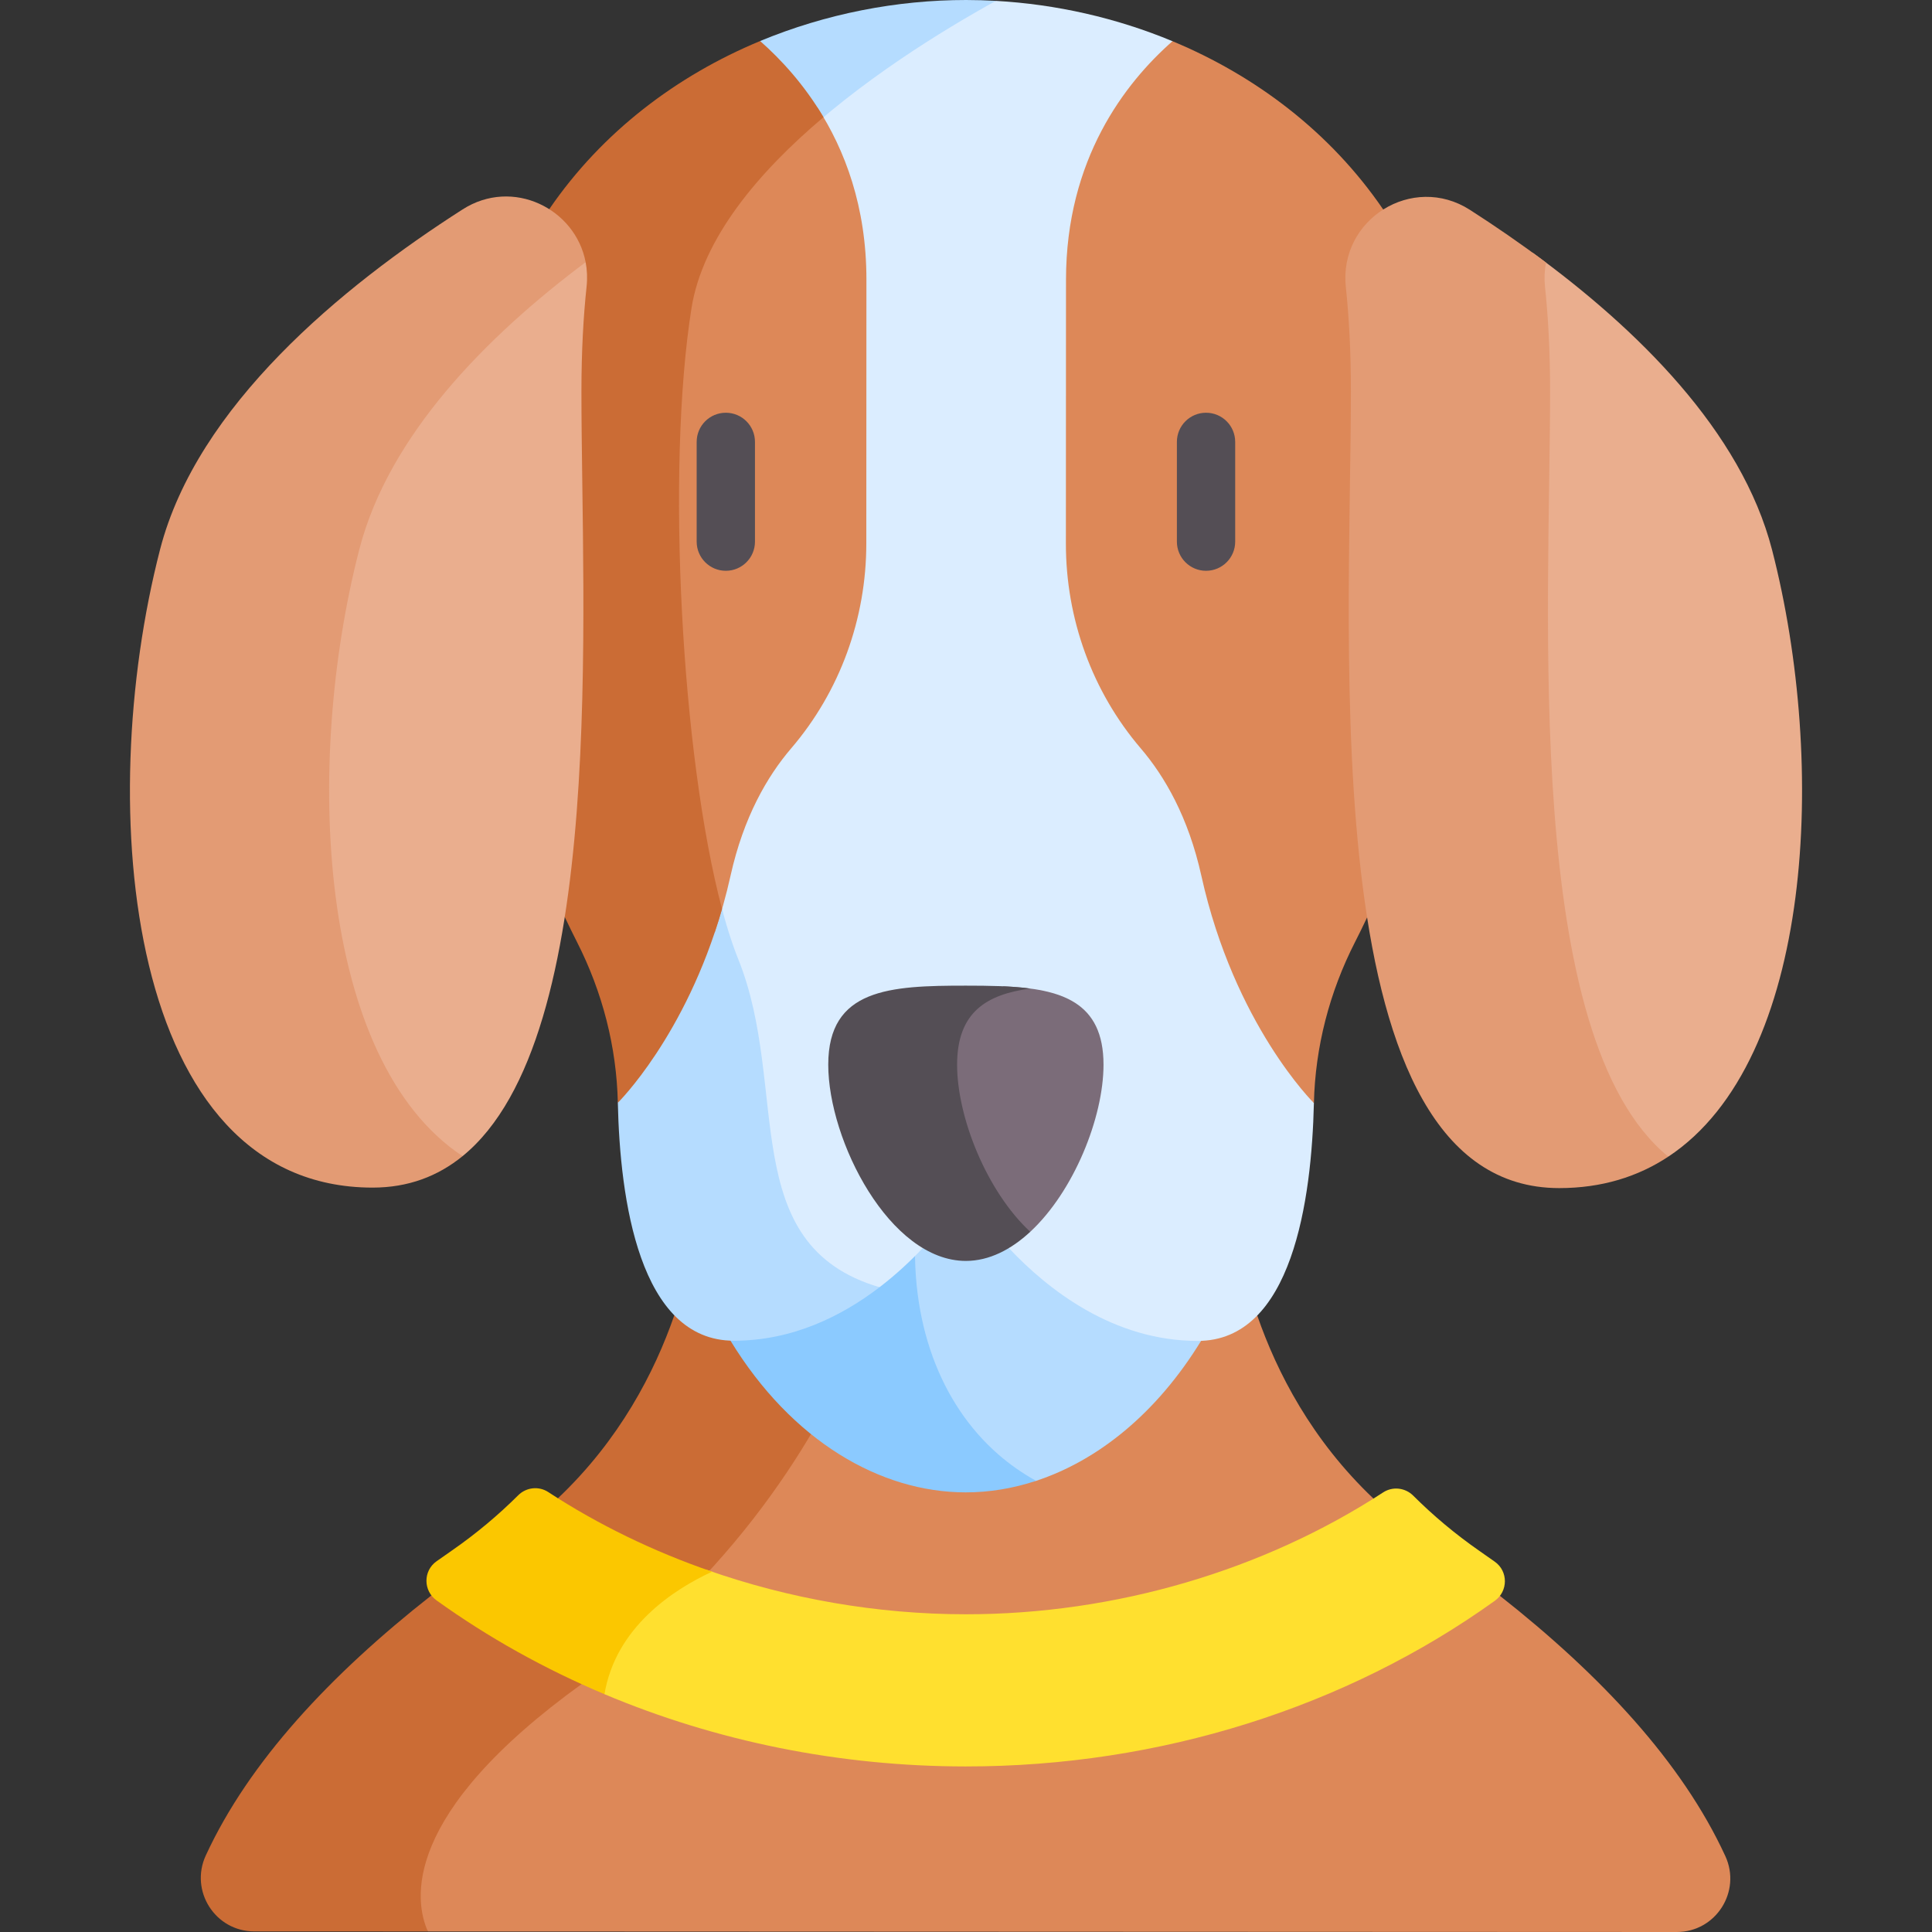 <svg id="Capa_1" enable-background="new 0 0 512.076 512.076" height="512" viewBox="0 0 512.076 512.076" width="512" xmlns="http://www.w3.org/2000/svg"><rect x="0" y="0" width="512.076" height="512.076" fill="#333333" stroke="none"/><g><g><path d="m333.228 348.661-8.76-2.125-13.935 4.888s-17.096 21.627-18.082 22.656c-.986 1.03-22.881 9.52-32.411 10.288-9.529.769-34.748-6.711-40.55-10.061-1.549-.895-3.714-3.15-6.054-5.967l-30.721 47.846-4.12 3.115 18.587 8.538 63.867 8.811 54.346-10.794 42.76-17.495 5.883-11.16c-16.329-15.495-25.574-33.395-30.81-48.54z" fill="#dd8858"/><path d="m218.607 373.697c-6.254-4.814-19.333-25.092-19.333-25.092l-20.541-.008c-5.249 15.141-14.509 33.034-30.851 48.514l1.662 8.844 33.667 15.466c16.512-16.883 27.867-33.939 35.396-47.724z" fill="#cb6c35"/><path d="m268.479 322.475-23.351-.01-5.038 2.876c.708 12.796 2.188 39.63 2.188 40.218 0 .773 19.047 26.933 19.047 26.933l13.291.006c16.305-5.366 31.912-17.792 43.748-37.132l.003-6.691z" fill="#b5dcff"/><path d="m264.565 385.464c-15.214-13.284-23.833-35.182-21.741-61.683l-48.186 27.508-1.045 4.025c16.295 26.678 39.769 40.23 62.369 40.239 6.207.003 12.48-1.023 18.655-3.055-3.634-2.018-6.999-4.368-10.052-7.034z" fill="#8bcaff"/><path d="m340.955 272.667-22.526-76.025-26.348-34.581.044-106.564 22.6-32.441-3.958-12.136c-14.953-6.224-30.926-9.796-46.809-10.689l-19.215 5.799s-22.654 18.377-36.353 28.715l11.232 17.367-.045 107.479-30.033 49.361-5.529 19.424c5.17 17.701 11.171 38.343 11.171 38.783 0 .773 7.162 52.027 7.162 52.027l10.836 19.578 19.936 2.416c4.42-3.382 8.26-6.995 11.463-10.392 0 0 20.605.003 22.806.009 10.48 11.134 27.758 24.604 50.053 24.613 25.105.01 30.223-37.553 30.807-63.044z" fill="#dbedff"/><g fill="#b5dcff"><path d="m256.125 0c-18.429-.008-37.231 3.639-54.652 10.874l-.005 13.165 9.032 13.965c17.326-16.436 38.999-29.793 53.46-37.774-2.616-.147-5.229-.229-7.835-.23z"/><path d="m195.694 254.281c-3.526-8.752-6.55-21.083-8.978-35.392l-11.099 38.989-7.732 14.717-4.128 19.694c.562 25.491 5.649 63.059 30.754 63.069 15.487.006 28.555-6.486 38.61-14.18-38.217-11.234-23.697-52.821-37.427-86.897z"/></g><path d="m370.916 66.862-4.29-11.326c-14.032-20.544-33.837-35.449-55.857-44.616-12.615 11.099-28.212 31.278-28.225 63.223l-.029 69.946c-.008 19.873 6.936 39.172 19.85 54.276 6.35 7.427 12.618 18.246 16.051 33.741 8.749 39.49 29.836 60.26 29.836 60.26.339-14.841 4.123-29.389 10.867-42.613 1.044-2.047 2.128-4.252 3.233-6.593l8.499-17.135-6.682-142.167z" fill="#dd8858"/><path d="m171.571 79.656s3.191 40.178 4.418 44.815c1.227 4.636.681 78.809.681 78.809s7.355 25.067 12.794 43.797c1.562-4.663 2.986-9.664 4.178-15.023 3.446-15.491 9.722-26.305 16.079-33.727 12.926-15.094 19.887-34.387 19.895-54.26l.029-69.946c.008-19.353-5.71-34.385-13.019-45.705-8.643 6.731-16.354 12.519-18.072 13.135-4.304 1.543-26.983 38.105-26.983 38.105z" fill="#dd8858"/><path d="m201.473 10.874c-22.027 9.148-41.845 24.037-55.894 44.569l-4.393 13.383 6.826 18.031-6.889 134.045 8.575 22.168c1.104 2.342 2.186 4.548 3.228 6.596 6.733 13.23 10.505 27.782 10.832 42.623 0 0 17.938-17.659 27.618-51.366-10.773-40.577-14.864-116.597-8.101-159.202 2.955-18.614 17.798-36.132 34.993-50.658-5.118-8.642-11.244-15.297-16.795-20.189z" fill="#cb6c35"/><path d="m457.294 491.949c-11.443-24.849-32.976-47.908-59.741-68.977l-16.826-.007-28.507 13.723-27.796 16.986-58.405 6.5-72.467-6.211-36.509-18.371-25.631 19.375-25.425 33.299-.006 14.422 7.435 9.25 331.016.137c10.35.005 17.192-10.723 12.862-20.126z" fill="#dd8858"/><path d="m154.421 446.177c3.266-2.351 6.395-4.746 9.408-7.17l-37.212-18.725-12.27 2.571c-26.783 21.047-48.335 44.088-59.799 68.928-4.338 9.399 2.495 20.133 12.847 20.138l46.019.019c-3.571-7.971-7.319-30.965 41.007-65.761z" fill="#cb6c35"/><path d="m155.223 69.489-14.038-.006-60.807 63.704s-14.968 74.39-11.883 87.157 14.913 58.615 16.457 62.736 16.99 18.55 16.99 18.55l20.663 4.805c38.702-31.492 31.481-144.498 31.505-202.794.004-10.586.52-19.751 1.364-27.667.242-2.263.139-4.435-.251-6.485z" fill="#eaae8e"/><path d="m95.231 145.627c7.817-30.24 33.61-56.37 59.992-76.138-2.706-14.2-19.331-22.483-32.616-13.982-32.105 20.544-70.345 52.078-80.173 90.098-17.717 68.536-8.914 169.143 56.312 169.17 9.445.004 17.306-3.007 23.859-8.339-38.538-25.519-42.026-104.13-27.374-160.809z" fill="#e39b74"/><path d="m403.365 69.592s-3.112 52.396-.023 55.488-3.284 53.355-1.4 62.991c1.885 9.636 5.975 82.781 7.517 91.023s4.958 15.245 8.398 18.699 24.331 8.775 24.331 8.775c38.559-25.487 42.112-104.094 27.508-160.786-8.138-31.589-35.885-58.712-63.44-78.785z" fill="#eaae8e"/><path d="m410.851 103.748c.004-10.586-.504-19.752-1.341-27.668-.24-2.264-.135-4.436.257-6.485-6.783-5.091-13.604-9.767-20.17-13.977-15.194-9.74-34.783 2.492-32.884 20.439.837 7.916 1.346 17.082 1.341 27.668-.028 68.167-10.038 211.152 55.189 211.179 11.284.005 20.879-3.006 28.945-8.337-38.676-31.523-31.361-144.523-31.337-202.819z" fill="#e39b74"/><path d="m252.104 268.47-2.58 9.786-.006 14.07 8.232 22.516 5.276 8.948 10.039 2.699c11.545-10.701 19.417-30.304 19.422-44.281.007-16.676-11.186-20.099-26.466-20.789-6.652 3.209-13.917 7.051-13.917 7.051z" fill="#7b6c79"/><path d="m253.681 282.192c.006-13.976 7.871-18.636 19.412-20.178-5.096-.685-10.905-.766-17.076-.768-20.148-.008-36.481.784-36.489 20.932s16.311 52.021 36.459 52.029c6.171.003 11.982-2.994 17.08-7.718-11.537-10.711-19.392-30.321-19.386-44.297z" fill="#544e55"/><path d="m396.214 413.943c-1.325-.94-2.658-1.876-4-2.808-6.611-4.591-12.457-9.543-17.633-14.707-2.137-2.132-5.451-2.514-7.98-.865-31.584 20.592-70.853 32.316-110.653 32.299-23.549-.01-46.91-4.131-68.6-11.765l-7.332 1.117-16.182 10.982-5.977 13.905 2.355 6.941c29.547 12.455 62.184 19.14 95.718 19.154 51.513.021 100.93-15.689 140.273-43.907 3.544-2.541 3.567-7.822.011-10.346z" fill="#ffe02f"/><path d="m145.32 395.472c-2.527-1.65-5.841-1.271-7.98.859-5.18 5.158-11.03 10.105-17.645 14.691-1.342.931-2.677 1.866-4.002 2.804-3.559 2.52-3.54 7.802.001 10.347 13.723 9.86 28.677 18.191 44.518 24.869 2.991-17.773 18.221-27.699 28.523-32.469-15.478-5.323-30.129-12.423-43.415-21.101z" fill="#fbc700"/></g><g><g><g><path d="m192.379 151.289c-4.267 0-7.726-3.459-7.726-7.726v-26.441c0-4.267 3.459-7.726 7.726-7.726s7.726 3.459 7.726 7.726v26.441c0 4.267-3.459 7.726-7.726 7.726z" fill="#544e55"/></g><g><path d="m319.66 151.289c-4.267 0-7.726-3.459-7.726-7.726v-26.441c0-4.267 3.459-7.726 7.726-7.726s7.726 3.459 7.726 7.726v26.441c0 4.267-3.459 7.726-7.726 7.726z" fill="#544e55"/></g></g></g></g></svg>